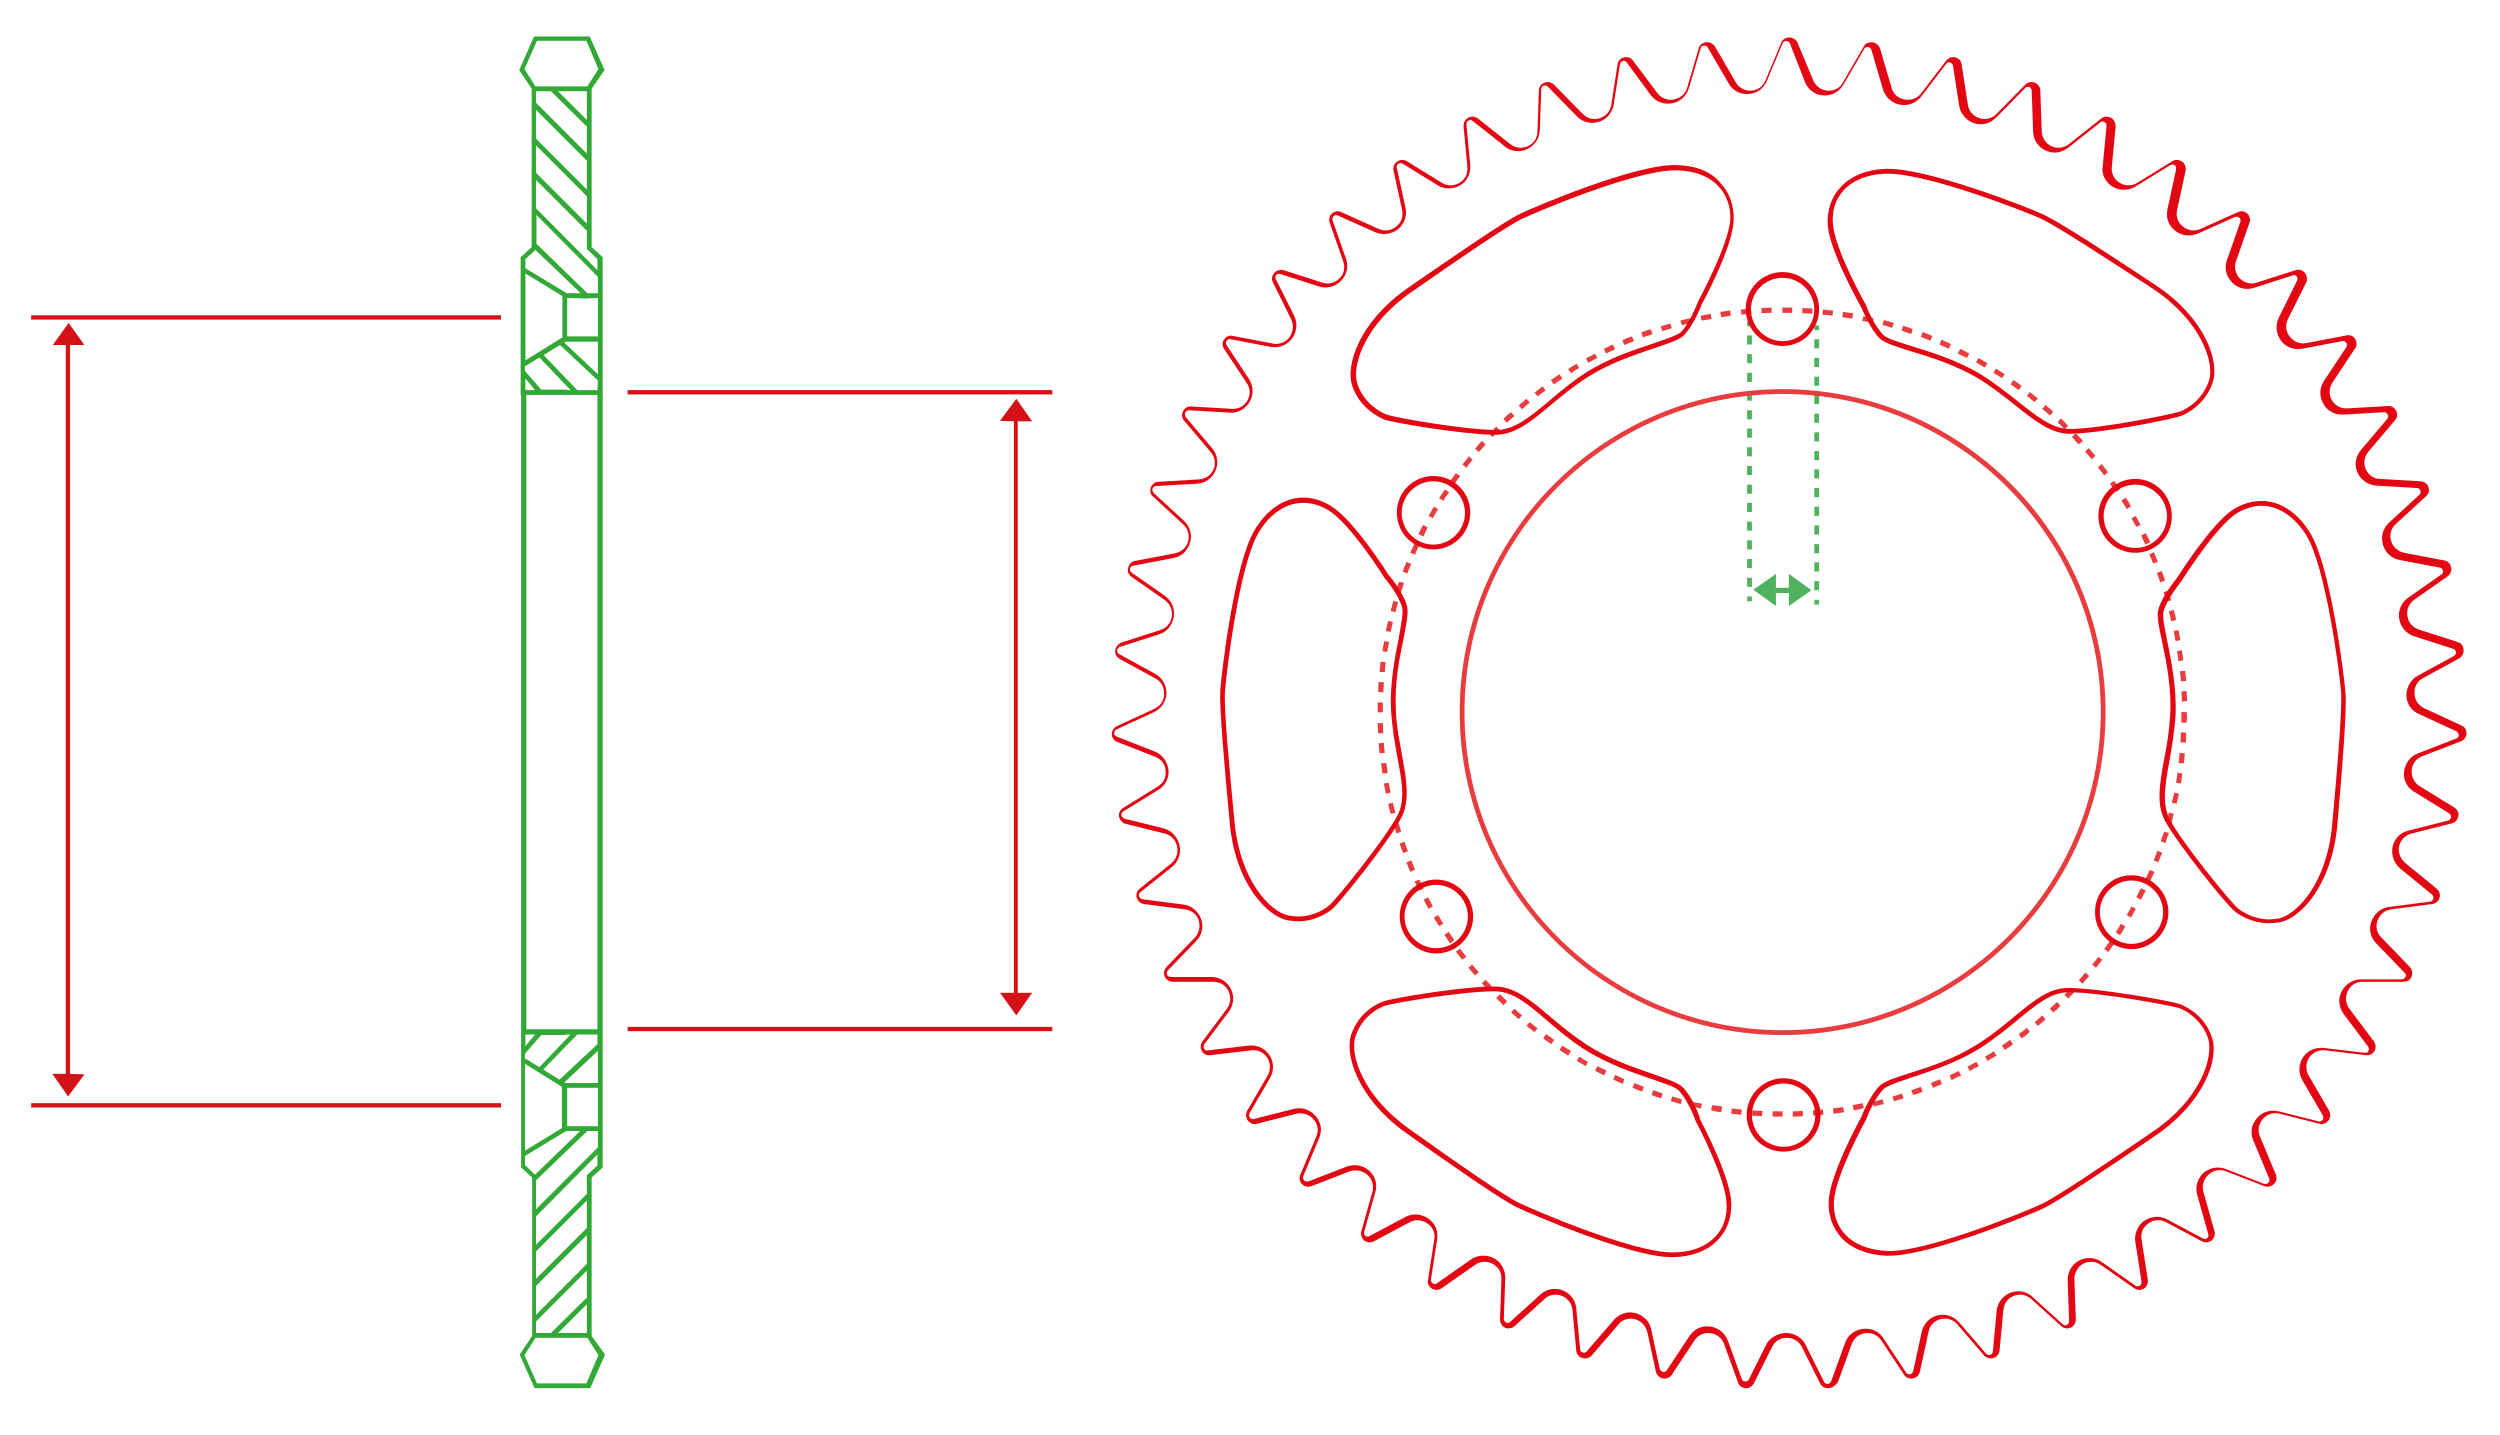 <?xml version="1.0" encoding="utf-8"?>
<!-- Generator: Adobe Illustrator 23.0.0, SVG Export Plug-In . SVG Version: 6.00 Build 0)  -->
<svg version="1.1" id="Layer_1" xmlns="http://www.w3.org/2000/svg" xmlns:xlink="http://www.w3.org/1999/xlink" x="0px" y="0px"
	 viewBox="0 0 521 299" style="enable-background:new 0 0 521 299;" xml:space="preserve">
<style type="text/css">
	.st0{fill:#50B15E;}
	.st1{fill:#32A936;}
	.st2{fill:#E83C3F;}
	.st3{fill:#D41116;}
	.st4{fill:#E30613;}
</style>
<g id="C">
	<rect x="364.1" y="124.3" class="st0" width="1" height="1"/>
	<rect x="378.1" y="67.8" class="st0" width="1" height="1"/>
	<rect x="378.1" y="105.6" class="st0" width="1" height="1.9"/>
	<rect x="378.1" y="101.7" class="st0" width="1" height="1.9"/>
	<rect x="378.1" y="109.5" class="st0" width="1" height="1.9"/>
	<rect x="378.1" y="117.2" class="st0" width="1" height="1.9"/>
	<rect x="378.1" y="121.1" class="st0" width="1" height="1.9"/>
	<rect x="378.1" y="97.8" class="st0" width="1" height="1.9"/>
	<rect x="378.1" y="113.4" class="st0" width="1" height="1.9"/>
	<rect x="378.1" y="74.6" class="st0" width="1" height="1.9"/>
	<rect x="378.1" y="78.5" class="st0" width="1" height="1.9"/>
	<rect x="378.1" y="70.7" class="st0" width="1" height="1.9"/>
	<rect x="378.1" y="94" class="st0" width="1" height="1.9"/>
	<rect x="378.1" y="86.2" class="st0" width="1" height="1.9"/>
	<rect x="378.1" y="82.3" class="st0" width="1" height="1.9"/>
	<rect x="378.1" y="90.1" class="st0" width="1" height="1.9"/>
	<rect x="378.1" y="125" class="st0" width="1" height="1"/>
	<rect x="364.1" y="67" class="st0" width="1" height="1"/>
	<rect x="364.1" y="108.7" class="st0" width="1" height="1.9"/>
	<rect x="364.1" y="104.8" class="st0" width="1" height="1.9"/>
	<rect x="364.1" y="101" class="st0" width="1" height="1.9"/>
	<rect x="364.1" y="97.1" class="st0" width="1" height="1.9"/>
	<rect x="364.1" y="93.2" class="st0" width="1" height="1.9"/>
	<rect x="364.1" y="120.4" class="st0" width="1" height="1.9"/>
	<rect x="364.1" y="112.6" class="st0" width="1" height="1.9"/>
	<rect x="364.1" y="116.5" class="st0" width="1" height="1.9"/>
	<rect x="364.1" y="73.8" class="st0" width="1" height="1.9"/>
	<rect x="364.1" y="77.7" class="st0" width="1" height="1.9"/>
	<rect x="364.1" y="69.9" class="st0" width="1" height="1.9"/>
	<rect x="364.1" y="85.5" class="st0" width="1" height="1.9"/>
	<rect x="364.1" y="81.6" class="st0" width="1" height="1.9"/>
	<rect x="364.1" y="89.3" class="st0" width="1" height="1.9"/>
	<polygon class="st0" points="372.8,122.5 370.1,122.5 370.1,119.6 365.4,122.9 370.1,126.3 370.1,123.6 372.8,123.6 372.8,126.3 
		377.5,123 372.8,119.6 	"/>
</g>
<g id="corna_lado">
	<g>
		<path class="st1" d="M123.3,18.5v33l2.3,2.1v28.7H120l0,0l0,0h-1.7h-0.5h-9.3V53.6l2.3-2.1v-33l-2.6-3.9l3.1-7h5.9h0.1h5.6l3.1,7
			L123.3,18.5z M122.3,51.9v-3.8l-10.6-10.6v5.9l12.8,12.9V54L122.3,51.9z M122.3,19h-6l6,6V19z M122.3,26.4l-7.5-7.4h-3.1v2.4
			L122.3,32L122.3,26.4L122.3,26.4z M122.4,61.1h2.2v-3.4l-12.8-12.9v6L122.4,61.1z M122.1,62.2L122.1,62.2l-3.9-0.1v8h6.4v-8
			L122.1,62.2L122.1,62.2z M109.5,75.1l7.7-4.8v-8.6l-7.7-4.7V75.1z M124.6,71.2h-6.7l-0.3,0.2l7,6.6L124.6,71.2L124.6,71.2z
			 M122.3,40.9l-10.6-10.6v5.7l10.6,10.6V40.9z M122.3,33.5l-10.6-10.6v6l10.6,10.6V33.5z M124.6,79.3l-7.9-7.4l-3.4,2.1l7,7.3h4.2
			L124.6,79.3L124.6,79.3z M118.2,81.3h0.7l-6.5-6.8l-2.9,1.8l-0.1-0.2v1.2l3.4,3.9h4.9H118.2z M111.5,81.3l-2-2.4v2.4H111.5z
			 M109.5,54v1.9l8.6,5.2h2.9l-9.4-9L109.5,54z M122.2,8.5h-4.9h-0.1h-5.3l-2.6,5.9l2.3,3.6h10.8l2.3-3.6L122.2,8.5z"/>
		<path class="st1" d="M123.3,278.4v-33l2.3-2.1v-28v-0.7V82.1h-1.1v132.4H120l0,0l0,0h-1.7h-0.5h-8.1V81.5h-1.1v133.1h0v28.7
			l2.3,2.1v33l-2.6,3.9l3.1,7h5.9h0.1h5.6l3.1-7L123.3,278.4z M124.6,242.8l-2.3,2.1v3.9l-10.6,10.6v-5.9l12.8-12.9V242.8z
			 M114.8,277.8h-3.1v-2.4l10.6-10.6v5.6L114.8,277.8z M122.3,271.8v6h-6L122.3,271.8z M111.7,274v-6l10.6-10.6v6L111.7,274z
			 M111.7,266.5v-5.7l10.6-10.6v5.7L111.7,266.5z M124.6,239.1L111.7,252v-6l10.7-10.3h2.2L124.6,239.1L124.6,239.1z M124.6,234.7
			h-2.4l-0.1-0.1l-0.1,0.1h-3.8v-8h6.4L124.6,234.7L124.6,234.7z M124.6,225.7h-6.7l-0.3-0.1l7-6.6L124.6,225.7L124.6,225.7z
			 M120.3,215.6h4.2v2l-7.9,7.4l-3.4-2.1L120.3,215.6z M109.4,221.7l7.7,4.8v8.6l-7.7,4.7V221.7z M117.7,215.6h0.5h0.7l-6.5,6.8
			l-2.9-1.8l-0.1,0.2v-1.2l3.4-3.9H117.7z M111.5,215.6l-2,2.4v-2.4h0.1H111.5z M109.4,242.8v-1.9l8.6-5.2h2.9l-9.4,9.1L109.4,242.8
			z M122.2,288.3h-4.9h-0.1h-5.3l-2.6-5.9l2.3-3.6h10.8l2.3,3.6L122.2,288.3z"/>
	</g>
</g>
<g id="A">
	<path class="st2" d="M371.5,232.7L371.5,232.7c-0.7,0-1.4,0-2.1,0l0-1.1c0.7,0,1.4,0,2.1,0L371.5,232.7z M373.6,232.7l0-1.1
		c0.7,0,1.4,0,2.1-0.1l0,1.1C375,232.7,374.3,232.7,373.6,232.7z M367.2,232.6c-0.7,0-1.4-0.1-2.1-0.1l0.1-1.1
		c0.7,0.1,1.4,0.1,2.1,0.1L367.2,232.6z M377.9,232.5l-0.1-1.1c0.7-0.1,1.4-0.1,2.1-0.2l0.1,1.1
		C379.3,232.4,378.6,232.4,377.9,232.5z M362.9,232.3c-0.7-0.1-1.4-0.1-2.1-0.2l0.1-1.1c0.7,0.1,1.4,0.2,2.1,0.2L362.9,232.3z
		 M382.1,232.1L382,231c0.7-0.1,1.4-0.2,2.1-0.3l0.2,1.1C383.5,231.9,382.8,232,382.1,232.1z M358.7,231.8c-0.7-0.1-1.4-0.2-2.1-0.4
		l0.2-1.1c0.7,0.1,1.4,0.2,2.1,0.3L358.7,231.8z M386.3,231.4l-0.2-1.1c0.7-0.1,1.4-0.3,2.1-0.4l0.2,1
		C387.7,231.2,387,231.3,386.3,231.4z M354.5,231c-0.7-0.1-1.4-0.3-2.1-0.4l0.2-1c0.7,0.2,1.4,0.3,2.1,0.4L354.5,231z M390.5,230.6
		l-0.2-1c0.7-0.2,1.4-0.3,2-0.5l0.3,1C391.9,230.2,391.2,230.4,390.5,230.6z M350.3,230.1c-0.7-0.2-1.4-0.4-2.1-0.6l0.3-1
		c0.7,0.2,1.4,0.4,2,0.6L350.3,230.1z M394.7,229.5l-0.3-1c0.7-0.2,1.4-0.4,2-0.6l0.3,1C396,229.1,395.4,229.3,394.7,229.5z
		 M346.2,228.9c-0.7-0.2-1.4-0.4-2-0.7l0.3-1c0.7,0.2,1.3,0.4,2,0.7L346.2,228.9z M398.7,228.2l-0.4-1c0.7-0.2,1.3-0.5,2-0.7l0.4,1
		C400.1,227.8,399.4,228,398.7,228.2z M342.2,227.5c-0.7-0.3-1.3-0.5-2-0.8l0.4-1c0.6,0.3,1.3,0.5,2,0.8L342.2,227.5z M402.8,226.7
		l-0.4-1c0.6-0.3,1.3-0.5,1.9-0.8l0.4,1C404.1,226.2,403.4,226.5,402.8,226.7z M338.2,225.9c-0.7-0.3-1.3-0.6-2-0.9l0.4-1
		c0.6,0.3,1.3,0.6,1.9,0.9L338.2,225.9z M406.7,225.1l-0.4-1c0.6-0.3,1.3-0.6,1.9-0.9l0.5,1C407.9,224.4,407.3,224.8,406.7,225.1z
		 M334.3,224.1c-0.6-0.3-1.3-0.6-1.9-1l0.5-0.9c0.6,0.3,1.3,0.6,1.9,0.9L334.3,224.1z M410.5,223.2l-0.5-0.9c0.6-0.3,1.2-0.7,1.9-1
		l0.5,0.9C411.7,222.5,411.1,222.8,410.5,223.2z M330.5,222.2c-0.6-0.4-1.2-0.7-1.9-1.1l0.5-0.9c0.6,0.4,1.2,0.7,1.8,1.1
		L330.5,222.2z M414.2,221.1l-0.5-0.9c0.6-0.4,1.2-0.7,1.8-1.1l0.6,0.9C415.4,220.4,414.8,220.7,414.2,221.1z M326.8,220
		c-0.6-0.4-1.2-0.8-1.8-1.2l0.6-0.9c0.6,0.4,1.2,0.8,1.8,1.1L326.8,220z M417.8,218.8l-0.6-0.9c0.6-0.4,1.2-0.8,1.7-1.2l0.6,0.9
		C419,218.1,418.4,218.4,417.8,218.8z M323.3,217.6c-0.6-0.4-1.2-0.8-1.7-1.2l0.6-0.9c0.6,0.4,1.1,0.8,1.7,1.2L323.3,217.6z
		 M421.3,216.4l-0.6-0.9c0.6-0.4,1.1-0.8,1.7-1.3l0.6,0.8C422.5,215.6,421.9,216,421.3,216.4z M319.8,215.1
		c-0.6-0.4-1.1-0.9-1.7-1.3l0.7-0.8c0.5,0.4,1.1,0.9,1.6,1.3L319.8,215.1z M424.7,213.8L424,213c0.5-0.4,1.1-0.9,1.6-1.4l0.7,0.8
		C425.8,212.9,425.3,213.3,424.7,213.8z M316.5,212.4c-0.5-0.5-1.1-0.9-1.6-1.4l0.7-0.8c0.5,0.5,1,0.9,1.6,1.4L316.5,212.4z
		 M427.9,211l-0.7-0.8c0.5-0.5,1-0.9,1.5-1.4l0.7,0.8C429,210.1,428.5,210.5,427.9,211z M313.3,209.5c-0.5-0.5-1-1-1.5-1.5l0.8-0.8
		c0.5,0.5,1,1,1.5,1.5L313.3,209.5z M431,208.1l-0.8-0.8c0.5-0.5,1-1,1.5-1.5l0.8,0.7C432,207.1,431.5,207.6,431,208.1z
		 M310.3,206.5c-0.5-0.5-1-1-1.5-1.6l0.8-0.7c0.5,0.5,1,1,1.4,1.5L310.3,206.5z M434,205l-0.8-0.7c0.5-0.5,0.9-1.1,1.4-1.6l0.8,0.7
		C434.9,203.9,434.5,204.4,434,205z M307.4,203.3c-0.5-0.5-0.9-1.1-1.4-1.6l0.8-0.7c0.4,0.5,0.9,1.1,1.4,1.6L307.4,203.3z
		 M436.8,201.7l-0.8-0.7c0.5-0.5,0.9-1.1,1.3-1.6l0.8,0.6C437.7,200.6,437.2,201.2,436.8,201.7z M304.7,200
		c-0.4-0.6-0.9-1.1-1.3-1.7l0.9-0.6c0.4,0.6,0.8,1.1,1.3,1.7L304.7,200z M439.4,198.4l-0.9-0.6c0.4-0.6,0.8-1.1,1.2-1.7l0.9,0.6
		C440.2,197.2,439.8,197.8,439.4,198.4z M302.2,196.6c-0.4-0.6-0.8-1.2-1.2-1.8l0.9-0.6c0.4,0.6,0.8,1.2,1.2,1.7L302.2,196.6z
		 M441.8,194.9l-0.9-0.6c0.4-0.6,0.8-1.2,1.1-1.8l0.9,0.6C442.6,193.7,442.2,194.3,441.8,194.9z M299.9,193
		c-0.4-0.6-0.8-1.2-1.1-1.8l0.9-0.5c0.4,0.6,0.7,1.2,1.1,1.8L299.9,193z M444.1,191.2l-0.9-0.5c0.4-0.6,0.7-1.2,1-1.8l0.9,0.5
		C444.8,190,444.5,190.6,444.1,191.2z M297.7,189.4c-0.3-0.6-0.7-1.3-1-1.9l0.9-0.5c0.3,0.6,0.7,1.2,1,1.9L297.7,189.4z
		 M446.2,187.5l-1-0.5c0.3-0.6,0.6-1.3,1-1.9l1,0.5C446.8,186.2,446.5,186.9,446.2,187.5z M295.7,185.6c-0.3-0.6-0.6-1.3-0.9-1.9
		l1-0.4c0.3,0.6,0.6,1.3,0.9,1.9L295.7,185.6z M448.1,183.6l-1-0.4c0.3-0.6,0.6-1.3,0.9-1.9l1,0.4
		C448.7,182.3,448.4,183,448.1,183.6z M293.9,181.7c-0.3-0.6-0.5-1.3-0.8-2l1-0.4c0.3,0.6,0.5,1.3,0.8,1.9L293.9,181.7z
		 M449.8,179.7l-1-0.4c0.3-0.6,0.5-1.3,0.8-2l1,0.4C450.3,178.4,450,179.1,449.8,179.7z M292.4,177.8c-0.3-0.7-0.5-1.3-0.7-2l1-0.4
		c0.2,0.7,0.5,1.3,0.7,2L292.4,177.8z M451.3,175.7l-1-0.4c0.2-0.7,0.5-1.3,0.7-2l1,0.3C451.7,174.3,451.5,175,451.3,175.7z
		 M291,173.7c-0.2-0.7-0.4-1.4-0.6-2.1l1-0.3c0.2,0.7,0.4,1.4,0.6,2L291,173.7z M452.5,171.6l-1-0.3c0.2-0.7,0.4-1.4,0.5-2l1,0.3
		C452.9,170.2,452.7,170.9,452.5,171.6z M289.8,169.6c-0.2-0.7-0.4-1.4-0.5-2.1l1-0.2c0.2,0.7,0.3,1.4,0.5,2.1L289.8,169.6z
		 M453.6,167.5l-1-0.2c0.2-0.7,0.3-1.4,0.5-2.1l1,0.2C453.9,166.1,453.8,166.8,453.6,167.5z M288.8,165.4c-0.1-0.7-0.3-1.4-0.4-2.1
		l1-0.2c0.1,0.7,0.3,1.4,0.4,2.1L288.8,165.4z M454.5,163.3l-1-0.2c0.1-0.7,0.2-1.4,0.3-2.1l1,0.2
		C454.7,161.9,454.6,162.6,454.5,163.3z M288.1,161.2c-0.1-0.7-0.2-1.4-0.3-2.1l1.1-0.1c0.1,0.7,0.2,1.4,0.3,2.1L288.1,161.2z
		 M455.1,159.1l-1.1-0.1c0.1-0.7,0.2-1.4,0.2-2.1l1.1,0.1C455.3,157.6,455.2,158.4,455.1,159.1z M287.5,157
		c-0.1-0.7-0.1-1.4-0.2-2.1l1.1-0.1c0,0.7,0.1,1.4,0.2,2.1L287.5,157z M455.5,154.8l-1.1-0.1c0-0.7,0.1-1.4,0.1-2.1l1.1,0.1
		C455.6,153.4,455.6,154.1,455.5,154.8z M287.2,152.8c0-0.7-0.1-1.4-0.1-2.1l1.1,0c0,0.7,0,1.4,0.1,2.1L287.2,152.8z M455.7,150.6
		l-1.1,0c0-0.7,0-1.4,0-2.1v-0.1h1.1v0.1C455.8,149.1,455.8,149.8,455.7,150.6z M287.1,148.5L287.1,148.5c0-0.8,0-1.5,0-2.1l1.1,0
		c0,0.7,0,1.4,0,2L287.1,148.5z M454.7,146.2c0-0.7,0-1.4-0.1-2.1l1.1-0.1c0,0.7,0.1,1.4,0.1,2.1L454.7,146.2z M288.3,144.3
		l-1.1-0.1c0-0.7,0.1-1.4,0.1-2.1l1.1,0.1C288.4,142.9,288.3,143.6,288.3,144.3z M454.5,142c0-0.7-0.1-1.4-0.2-2.1l1.1-0.1
		c0.1,0.7,0.1,1.4,0.2,2.1L454.5,142z M288.6,140.1l-1.1-0.1c0.1-0.7,0.1-1.4,0.2-2.1l1.1,0.1C288.7,138.6,288.6,139.4,288.6,140.1z
		 M454,137.8c-0.1-0.7-0.2-1.4-0.3-2.1l1-0.2c0.1,0.7,0.2,1.4,0.3,2.1L454,137.8z M289.1,135.9l-1-0.2c0.1-0.7,0.2-1.4,0.4-2.1
		l1,0.2C289.3,134.5,289.2,135.2,289.1,135.9z M453.4,133.6c-0.1-0.7-0.3-1.4-0.4-2.1l1-0.2c0.1,0.7,0.3,1.4,0.4,2.1L453.4,133.6z
		 M289.8,131.7l-1-0.2c0.1-0.7,0.3-1.4,0.5-2.1l1,0.2C290.1,130.3,290,131,289.8,131.7z M452.5,129.5c-0.2-0.7-0.3-1.4-0.5-2.1
		l1-0.3c0.2,0.7,0.4,1.4,0.5,2.1L452.5,129.5z M290.8,127.6l-1-0.3c0.2-0.7,0.4-1.4,0.6-2.1l1,0.3
		C291.1,126.2,291,126.9,290.8,127.6z M451.5,125.4c-0.2-0.7-0.4-1.3-0.6-2l1-0.3c0.2,0.7,0.4,1.4,0.6,2L451.5,125.4z M291.9,123.5
		l-1-0.3c0.2-0.7,0.4-1.4,0.7-2l1,0.3C292.4,122.2,292.1,122.9,291.9,123.5z M450.2,121.4c-0.2-0.7-0.5-1.3-0.7-2l1-0.4
		c0.3,0.7,0.5,1.3,0.7,2L450.2,121.4z M293.3,119.5l-1-0.4c0.3-0.7,0.5-1.3,0.8-2l1,0.4C293.8,118.2,293.5,118.9,293.3,119.5z
		 M448.7,117.4c-0.3-0.7-0.5-1.3-0.8-1.9l1-0.4c0.3,0.7,0.5,1.3,0.8,2L448.7,117.4z M294.9,115.6l-1-0.4c0.3-0.7,0.6-1.3,0.9-2
		l1,0.4C295.4,114.3,295.1,115,294.9,115.6z M447.1,113.5c-0.3-0.6-0.6-1.3-0.9-1.9l1-0.5c0.3,0.6,0.6,1.3,0.9,1.9L447.1,113.5z
		 M296.6,111.8l-1-0.5c0.3-0.6,0.6-1.3,1-1.9l0.9,0.5C297.3,110.5,297,111.1,296.6,111.8z M445.2,109.8c-0.3-0.6-0.7-1.2-1-1.8
		l0.9-0.5c0.3,0.6,0.7,1.3,1,1.9L445.2,109.8z M298.6,108l-0.9-0.5c0.4-0.6,0.7-1.2,1.1-1.9l0.9,0.5
		C299.3,106.8,298.9,107.4,298.6,108z M443.2,106.1c-0.4-0.6-0.7-1.2-1.1-1.8l0.9-0.6c0.4,0.6,0.8,1.2,1.1,1.8L443.2,106.1z
		 M300.8,104.4l-0.9-0.6c0.4-0.6,0.8-1.2,1.2-1.8l0.9,0.6C301.5,103.2,301.1,103.8,300.8,104.4z M440.9,102.5
		c-0.4-0.6-0.8-1.2-1.2-1.7l0.9-0.6c0.4,0.6,0.8,1.2,1.2,1.8L440.9,102.5z M303.1,100.9l-0.9-0.6c0.4-0.6,0.8-1.2,1.2-1.7l0.9,0.6
		C303.9,99.7,303.5,100.3,303.1,100.9z M438.5,99.1c-0.4-0.6-0.8-1.1-1.3-1.7l0.8-0.7c0.4,0.6,0.9,1.1,1.3,1.7L438.5,99.1z
		 M305.6,97.5l-0.8-0.7c0.4-0.6,0.9-1.1,1.3-1.7l0.8,0.7C306.4,96.3,306,96.9,305.6,97.5z M435.9,95.7c-0.4-0.5-0.9-1.1-1.4-1.6
		l0.8-0.7c0.5,0.5,0.9,1.1,1.4,1.6L435.9,95.7z M308.2,94.2l-0.8-0.7c0.5-0.5,0.9-1.1,1.4-1.6l0.8,0.7
		C309.2,93.1,308.7,93.7,308.2,94.2z M433.2,92.6c-0.5-0.5-1-1-1.4-1.6l0.8-0.7c0.5,0.5,1,1,1.5,1.6L433.2,92.6z M311.1,91.1
		l-0.8-0.7c0.5-0.5,1-1,1.5-1.5l0.8,0.8C312,90,311.5,90.6,311.1,91.1z M430.3,89.5c-0.5-0.5-1-1-1.5-1.5l0.7-0.8
		c0.5,0.5,1,1,1.5,1.5L430.3,89.5z M314,88.1l-0.7-0.8c0.5-0.5,1-1,1.6-1.4l0.7,0.8C315.1,87.1,314.6,87.6,314,88.1z M427.2,86.6
		c-0.5-0.5-1-0.9-1.6-1.4l0.7-0.8c0.5,0.5,1.1,0.9,1.6,1.4L427.2,86.6z M317.2,85.3l-0.7-0.8c0.5-0.5,1.1-0.9,1.6-1.4l0.7,0.8
		C318.3,84.3,317.7,84.8,317.2,85.3z M424,83.8c-0.5-0.4-1.1-0.9-1.6-1.3l0.6-0.8c0.6,0.4,1.1,0.9,1.7,1.3L424,83.8z M320.4,82.6
		l-0.6-0.8c0.6-0.4,1.1-0.9,1.7-1.3l0.6,0.9C321.6,81.7,321,82.2,320.4,82.6z M420.7,81.3c-0.6-0.4-1.1-0.8-1.7-1.2l0.6-0.9
		c0.6,0.4,1.2,0.8,1.7,1.2L420.7,81.3z M323.8,80.1l-0.6-0.9c0.6-0.4,1.2-0.8,1.8-1.2l0.6,0.9C325,79.3,324.4,79.7,323.8,80.1z
		 M417.2,78.8c-0.6-0.4-1.2-0.8-1.8-1.1l0.6-0.9c0.6,0.4,1.2,0.8,1.8,1.2L417.2,78.8z M327.4,77.8l-0.6-0.9c0.6-0.4,1.2-0.8,1.8-1.1
		l0.5,0.9C328.5,77,327.9,77.4,327.4,77.8z M413.6,76.6c-0.6-0.4-1.2-0.7-1.8-1.1l0.5-0.9c0.6,0.3,1.2,0.7,1.9,1.1L413.6,76.6z
		 M331,75.6l-0.5-0.9c0.6-0.3,1.3-0.7,1.9-1l0.5,0.9C332.2,74.9,331.6,75.3,331,75.6z M409.9,74.6c-0.6-0.3-1.3-0.6-1.9-0.9l0.5-1
		c0.6,0.3,1.3,0.6,1.9,1L409.9,74.6z M334.7,73.7l-0.5-1c0.6-0.3,1.3-0.6,1.9-0.9l0.5,1C336,73.1,335.3,73.3,334.7,73.7z
		 M406.1,72.7c-0.6-0.3-1.3-0.6-1.9-0.9l0.4-1c0.7,0.3,1.3,0.6,2,0.9L406.1,72.7z M338.5,71.9l-0.4-1c0.6-0.3,1.3-0.6,2-0.8l0.4,1
		C339.8,71.4,339.2,71.6,338.5,71.9z M402.3,71c-0.7-0.3-1.3-0.5-2-0.8l0.4-1c0.7,0.3,1.3,0.5,2,0.8L402.3,71z M342.4,70.3l-0.4-1
		c0.7-0.3,1.3-0.5,2-0.7l0.4,1C343.7,69.9,343.1,70.1,342.4,70.3z M398.3,69.6c-0.7-0.2-1.3-0.4-2-0.7l0.3-1c0.7,0.2,1.4,0.4,2,0.7
		L398.3,69.6z M346.4,69l-0.3-1c0.7-0.2,1.4-0.4,2-0.6l0.3,1C347.8,68.6,347.1,68.8,346.4,69z M394.3,68.3c-0.7-0.2-1.4-0.4-2-0.6
		l0.3-1c0.7,0.2,1.4,0.4,2.1,0.6L394.3,68.3z M350.5,67.8l-0.3-1c0.7-0.2,1.4-0.3,2.1-0.5l0.2,1C351.8,67.5,351.1,67.6,350.5,67.8z
		 M390.2,67.3c-0.7-0.2-1.4-0.3-2.1-0.4l0.2-1c0.7,0.1,1.4,0.3,2.1,0.4L390.2,67.3z M354.6,66.8l-0.2-1c0.7-0.1,1.4-0.3,2.1-0.4
		l0.2,1.1C356,66.6,355.3,66.7,354.6,66.8z M386,66.4c-0.7-0.1-1.4-0.2-2.1-0.3l0.2-1.1c0.7,0.1,1.4,0.2,2.1,0.3L386,66.4z
		 M358.7,66.1l-0.2-1.1c0.7-0.1,1.4-0.2,2.1-0.3l0.1,1.1C360.1,65.9,359.4,66,358.7,66.1z M381.9,65.8c-0.7-0.1-1.4-0.2-2.1-0.2
		l0.1-1.1c0.7,0.1,1.4,0.2,2.1,0.2L381.9,65.8z M362.9,65.6l-0.1-1.1c0.7-0.1,1.4-0.1,2.1-0.2l0.1,1.1
		C364.3,65.4,363.6,65.5,362.9,65.6z M377.7,65.4c-0.7-0.1-1.4-0.1-2.1-0.1l0-1.1c0.7,0,1.4,0.1,2.1,0.1L377.7,65.4z M367.1,65.3
		l0-1.1c0.7,0,1.4-0.1,2.1-0.1l0,1.1C368.5,65.2,367.8,65.2,367.1,65.3z M373.5,65.2c-0.7,0-1.3,0-2,0l-0.1-1.1h0.1c0.7,0,1.4,0,2,0
		L373.5,65.2z"/>
</g>
<g id="B">
	<g>
		<rect x="6.5" y="65.7" class="st3" width="97.9" height="0.9"/>
		<rect x="6.5" y="229.9" class="st3" width="97.9" height="0.9"/>
		<polygon class="st3" points="10.9,223.8 14.2,228.5 17.6,223.9 14.6,223.8 14.6,71.9 17.6,71.9 14.3,67.3 11,71.9 13.7,71.9 
			13.7,223.8 		"/>
		<rect x="130.8" y="81.3" class="st3" width="88.5" height="0.9"/>
		<rect x="130.8" y="214" class="st3" width="88.5" height="0.9"/>
		<polygon class="st3" points="208.4,206.9 211.8,211.6 215.1,206.9 212.1,206.9 212.1,87.8 215.1,87.8 211.8,83.1 208.4,87.7 
			211.3,87.8 211.3,206.9 		"/>
	</g>
</g>
<g id="Corona">
	<path class="st4" d="M380.9,289.3c-0.7,0-1.3-0.4-1.6-1l-3.8-7.6c-0.6-1.2-1.8-1.9-3.1-1.9c-1.4,0-2.5,0.7-3.1,1.9l-3.8,7.6
		c-0.3,0.6-0.9,1-1.6,1c-0.8,0-1.5-0.5-1.7-1.2l-2.9-8c-0.5-1.4-1.8-2.3-3.3-2.3c-1.2,0-2.3,0.6-2.9,1.6l-4.7,7.1
		c-0.3,0.5-0.9,0.8-1.5,0.8c-0.9,0-1.6-0.6-1.8-1.4l-1.8-8.3c-0.4-1.6-1.8-2.8-3.4-2.8c-1,0-2,0.4-2.6,1.2l-5.6,6.5
		c-0.4,0.4-0.8,0.6-1.4,0.6c-1,0-1.7-0.7-1.8-1.6l-0.8-8.5c-0.2-2.1-2-3.2-3.5-3.2c-0.9,0-1.7,0.3-2.3,0.9l-6.3,5.7
		c-0.7,0.6-1.9,0.6-2.5-0.1c-0.3-0.4-0.5-0.8-0.5-1.3l0.3-8.5c0-1-0.3-1.9-1-2.5c-1.2-1.2-3.1-1.4-4.5-0.4l-7,4.9
		c-0.8,0.5-1.8,0.4-2.4-0.3c-0.4-0.4-0.5-0.9-0.4-1.5l1.3-8.4c0.2-1-0.1-2-0.8-2.8c-1.1-1.2-2.9-1.6-4.3-0.8l-7.5,4
		c-0.8,0.4-1.8,0.2-2.3-0.5c-0.3-0.5-0.5-1-0.3-1.6l2.3-8.2c0.3-1.1,0.1-2.2-0.6-3.1c-0.9-1.2-2.6-1.7-4.1-1.2l-8,3.1
		c-0.8,0.3-1.7,0-2.2-0.7c-0.3-0.5-0.4-1.1-0.1-1.7l3.3-7.9c0.5-1.1,0.4-2.3-0.3-3.3c-0.8-1.2-2.3-1.8-3.8-1.5l-8.3,2.1
		c-0.8,0.2-1.6-0.2-2-0.9c-0.3-0.6-0.3-1.2,0-1.8l4.3-7.4c0.6-1.1,0.6-2.4,0-3.5c-0.7-1.2-2-1.9-3.5-1.7l-8.5,1
		c-0.8,0.1-1.5-0.3-1.8-1c-0.3-0.6-0.2-1.3,0.2-1.9l5.1-6.8c0.8-1.1,0.9-2.5,0.3-3.7c-0.6-1.2-1.8-1.9-3.1-1.9l-8.5,0
		c-0.7,0-1.4-0.4-1.7-1.1c-0.3-0.7-0.1-1.4,0.4-2l5.9-6.1c0.9-1,1.2-2.3,0.8-3.6c-0.4-1.3-1.5-2.1-2.9-2.3l-8.5-1.1
		c-0.7-0.1-1.3-0.6-1.5-1.3s0-1.4,0.6-1.9l6.5-5.2c1.1-0.9,1.6-2.2,1.3-3.6s-1.3-2.4-2.6-2.7l-8.1-2c-0.7-0.2-1.2-0.8-1.4-1.5
		c-0.1-0.7,0.2-1.4,0.8-1.8l7.3-4.5c1.1-0.7,1.8-1.9,1.6-3.3c-0.1-1.4-0.9-2.4-2.2-2.9l-7.9-3.1c-0.7-0.3-1.1-0.9-1.1-1.6
		c0-0.7,0.4-1.4,1.1-1.7l7.8-3.6c1.2-0.6,2-1.7,2-3.1c0-1.4-0.6-2.6-1.8-3.2l-7.5-4.1c-0.6-0.4-1-1-0.9-1.8c0.1-0.7,0.6-1.3,1.3-1.6
		l8.1-2.6c1.3-0.4,2.2-1.5,2.4-2.8c0.2-1.3-0.3-2.6-1.4-3.4l-7-4.9c-0.6-0.4-0.9-1.1-0.7-1.9c0.2-0.7,0.7-1.3,1.4-1.4l8.4-1.6
		c1.3-0.3,2.4-1.2,2.7-2.5s0-2.6-1-3.5l-6.3-5.8c-0.6-0.5-0.7-1.2-0.5-1.9c0.3-0.7,0.9-1.2,1.6-1.2l8.5-0.5c1.4-0.1,2.5-0.9,3-2.1
		s0.3-2.6-0.6-3.6l-5.5-6.5c-0.5-0.5-0.6-1.3-0.3-1.9c0.3-0.7,0.9-1.1,1.6-1.1h0.1l8.5,0.5c1.4,0.1,2.6-0.6,3.3-1.8
		c0.6-1.2,0.6-2.5-0.2-3.6l-4.7-7.1c-0.4-0.6-0.4-1.3-0.1-1.8c0.4-0.7,1.1-1.1,1.9-0.9l8.4,1.6c1.4,0.3,2.9-0.4,3.6-1.6
		c0.6-1.1,0.7-2.3,0.2-3.4l-3.8-7.7c-0.3-0.6-0.3-1.2,0.1-1.8c0.4-0.7,1.3-1,2.1-0.8l8.1,2.6c1.5,0.5,3-0.1,3.9-1.3
		c0.7-0.9,0.8-2.1,0.4-3.2l-2.8-8c-0.2-0.6-0.1-1.2,0.2-1.6c0.5-0.7,1.5-1,2.2-0.6l7.8,3.5c1.5,0.7,3.2,0.2,4.2-1
		c0.7-0.8,0.9-1.9,0.7-2.9l-1.8-8.3c-0.1-0.5,0-1.1,0.4-1.5c0.6-0.7,1.6-0.9,2.4-0.4l7.3,4.5c1.4,0.9,3.3,0.6,4.4-0.6
		c0.7-0.7,1-1.7,0.9-2.7l-0.8-8.5c0-0.5,0.1-1,0.5-1.4c0.6-0.7,1.7-0.8,2.5-0.2l6.7,5.3c0.6,0.5,1.4,0.8,2.2,0.8
		c1.7,0,3.5-1.3,3.5-3.4l0.3-8.5c0-1,0.8-1.8,1.8-1.8c0.5,0,0.9,0.2,1.3,0.5l6,6.1c0.7,0.7,1.5,1.1,2.5,1.1c1.5,0,3.2-1,3.5-3
		l1.3-8.4c0.1-0.9,0.9-1.5,1.8-1.5c0.6,0,1.1,0.3,1.4,0.7l5.1,6.8c0.7,0.9,1.7,1.4,2.8,1.4c1.3,0,2.9-0.8,3.4-2.5l2.4-8.2
		c0.2-0.8,0.9-1.3,1.8-1.3c0.6,0,1.2,0.3,1.6,0.9l4.3,7.4c0.6,1.1,1.8,1.8,3,1.8c1.4,0,2.7-0.8,3.2-2.1l3.3-7.9
		c0.3-0.7,0.9-1.1,1.7-1.1c0.7,0,1.4,0.4,1.7,1.1l3.3,7.9c0.6,1.3,1.8,2.1,3.2,2.1c1.3,0,2.4-0.6,3-1.8l4.3-7.4
		c0.3-0.6,0.9-0.9,1.6-0.9c0.8,0,1.5,0.5,1.8,1.3l2.4,8.2c0.5,1.8,2.1,2.5,3.4,2.5c1.1,0,2.1-0.5,2.8-1.4l5.2-6.8
		c0.4-0.5,0.9-0.7,1.4-0.7c0.9,0,1.7,0.6,1.8,1.5l1.3,8.4c0.3,2,2,3,3.5,3c0.9,0,1.8-0.4,2.5-1.1l6-6.1c0.4-0.4,0.8-0.5,1.3-0.5
		c1,0,1.8,0.8,1.8,1.8l0.3,8.5c0.1,2.1,1.8,3.4,3.5,3.4c0.8,0,1.5-0.3,2.2-0.8l6.7-5.3c0.7-0.6,1.9-0.5,2.5,0.2
		c0.3,0.4,0.5,0.9,0.5,1.4l-0.8,8.5c-0.1,1,0.2,1.9,0.9,2.7c1.1,1.2,3,1.5,4.4,0.6l7.3-4.5c0.8-0.5,1.8-0.3,2.4,0.4
		c0.3,0.4,0.5,1,0.4,1.5l-1.8,8.3c-0.2,1.1,0,2.1,0.7,2.9c1,1.2,2.7,1.7,4.2,1l7.8-3.5c0.8-0.4,1.7-0.1,2.2,0.6
		c0.3,0.5,0.4,1.1,0.2,1.6l-2.8,8c-0.4,1.1-0.2,2.2,0.4,3.2c0.9,1.2,2.5,1.8,3.9,1.3l8.1-2.6c0.8-0.3,1.7,0.1,2.1,0.8
		c0.3,0.5,0.4,1.2,0.1,1.8l-3.8,7.6c-0.5,1.1-0.5,2.3,0.2,3.4c0.8,1.2,2.2,1.9,3.6,1.6l8.4-1.6c0.8-0.2,1.6,0.2,1.9,0.9
		c0.3,0.6,0.3,1.3-0.1,1.8l-4.7,7.1c-0.7,1.1-0.8,2.4-0.2,3.6c0.7,1.2,1.9,1.9,3.3,1.8l8.6-0.5c0.7,0,1.3,0.4,1.6,1.1
		c0.3,0.7,0.2,1.4-0.3,1.9l-5.5,6.5c-0.9,1-1.1,2.4-0.6,3.6s1.6,2.1,3,2.1l8.5,0.5c0.7,0.1,1.4,0.5,1.6,1.2s0.1,1.4-0.5,1.9
		l-6.3,5.8c-1,0.9-1.4,2.2-1,3.5s1.4,2.2,2.7,2.5l8.4,1.6c0.7,0.1,1.3,0.7,1.4,1.4c0.2,0.7-0.1,1.4-0.7,1.9l-7,4.9
		c-1.1,0.8-1.6,2.1-1.4,3.4c0.2,1.3,1.1,2.4,2.4,2.8l8.1,2.6c0.7,0.2,1.2,0.8,1.2,1.6c0.1,0.7-0.3,1.4-0.9,1.8l-7.5,4.1
		c-1.2,0.6-1.9,1.8-1.8,3.2c0,1.4,0.8,2.5,2,3.1l7.8,3.6c0.7,0.3,1.1,1,1,1.7c0,0.7-0.5,1.4-1.2,1.6l-8,3.1
		c-1.3,0.5-2.1,1.6-2.2,2.9s0.5,2.6,1.6,3.3l7.3,4.5c0.6,0.4,1,1.1,0.8,1.8c-0.1,0.7-0.6,1.3-1.4,1.5l-8.3,2.1
		c-1.3,0.3-2.3,1.3-2.6,2.6c-0.3,1.3,0.2,2.6,1.2,3.5l6.6,5.4c0.6,0.5,0.8,1.2,0.6,1.9c-0.2,0.7-0.8,1.2-1.5,1.3l-8.5,1.1
		c-1.4,0.2-2.4,1-2.9,2.3c-0.5,1.3-0.2,2.6,0.8,3.6l5.9,6.1c0.5,0.5,0.6,1.3,0.4,2c-0.3,0.7-0.9,1.1-1.7,1.1l-8.5,0
		c-1.4,0-2.5,0.7-3.1,1.9s-0.5,2.6,0.3,3.7l5.1,6.8c0.4,0.6,0.5,1.3,0.2,1.9c-0.3,0.7-1,1.1-1.8,1l-8.5-1c-1.4-0.2-2.8,0.5-3.5,1.7
		c-0.6,1.1-0.6,2.4,0,3.5l4.3,7.4c0.3,0.6,0.3,1.2,0,1.8c-0.4,0.7-1.2,1.1-2,0.9l-8.3-2.1c-1.5-0.4-3,0.2-3.8,1.5
		c-0.7,1-0.8,2.2-0.3,3.3l3.3,7.9c0.2,0.6,0.2,1.2-0.2,1.7c-0.5,0.7-1.4,1-2.2,0.7l-8-3.1c-1.5-0.6-3.1-0.1-4.1,1.2
		c-0.7,0.9-0.9,2-0.6,3.1l2.3,8.2c0.2,0.5,0,1.1-0.3,1.6c-0.5,0.7-1.5,0.9-2.3,0.5l-7.5-4c-1.5-0.8-3.3-0.4-4.3,0.8
		c-0.7,0.8-1,1.8-0.8,2.8l1.3,8.4c0.1,0.5-0.1,1-0.4,1.5c-0.6,0.7-1.7,0.8-2.4,0.3l-7-4.9c-1.4-1-3.4-0.8-4.5,0.4
		c-0.6,0.7-1,1.6-1,2.5l0.3,8.5c0,0.5-0.2,1-0.5,1.3c-0.7,0.7-1.8,0.7-2.5,0.1l-6.3-5.7c-0.7-0.6-1.5-0.9-2.3-0.9
		c-1.6,0-3.3,1.1-3.5,3.2l-0.8,8.5c-0.1,0.9-0.9,1.6-1.8,1.6c-0.5,0-1-0.2-1.4-0.6l-5.6-6.5c-0.7-0.8-1.6-1.2-2.6-1.2
		c-1.7,0-3.1,1.1-3.4,2.8l-1.8,8.3c-0.2,0.8-0.9,1.4-1.8,1.4c-0.6,0-1.2-0.3-1.5-0.8l-4.7-7.1c-0.7-1-1.7-1.6-2.9-1.6
		c-1.5,0-2.8,0.9-3.3,2.3l-2.9,8C382.3,288.9,381.7,289.3,380.9,289.3z M372.3,277.8c1.7,0,3.3,1,4,2.5l3.8,7.6
		c0.1,0.3,0.4,0.5,0.7,0.5c0.3,0,0.6-0.1,0.8-0.5l2.9-8c0.6-1.8,2.3-3,4.3-3c1.5,0,2.9,0.7,3.7,2l4.7,7.1c0.2,0.3,0.5,0.4,0.7,0.4
		c0.3,0,0.7-0.2,0.8-0.6l1.8-8.3c0.5-2.1,2.3-3.5,4.4-3.5c1.3,0,2.5,0.6,3.4,1.6l5.6,6.5c0.2,0.2,0.4,0.3,0.6,0.3
		c0.4,0,0.8-0.3,0.8-0.7l0.8-8.5c0.2-2.3,2.2-4.1,4.5-4.1c1.1,0,2.2,0.4,3,1.2l6.3,5.7c0.2,0.2,0.4,0.2,0.5,0.2
		c0.2,0,0.4-0.1,0.6-0.3c0.1-0.1,0.2-0.3,0.2-0.6l-0.3-8.5c0-1.2,0.4-2.4,1.3-3.3c1.5-1.5,4-1.8,5.8-0.5l7,4.9
		c0.4,0.3,0.8,0.2,1.1-0.1c0.1-0.1,0.2-0.3,0.2-0.6l-1.3-8.4c-0.2-1.3,0.2-2.6,1-3.6c1.4-1.6,3.7-2.1,5.6-1.1l7.5,4
		c0.4,0.2,0.8,0.1,1-0.2c0.1-0.1,0.2-0.4,0.1-0.7l-2.3-8.2c-0.4-1.4-0.1-2.8,0.7-3.9c1.2-1.6,3.4-2.2,5.2-1.5l8,3.1
		c0.4,0.1,0.8,0,1-0.3c0.1-0.1,0.2-0.4,0.1-0.8l-3.3-7.9c-0.6-1.4-0.5-3,0.4-4.2c1-1.6,3-2.4,4.9-1.9l8.3,2.1
		c0.4,0.1,0.7-0.1,0.9-0.4c0.1-0.3,0.1-0.6,0-0.8l-4.3-7.4c-0.8-1.4-0.8-3.1,0-4.5c0.9-1.6,2.6-2.4,4.5-2.2l8.5,1
		c0.4,0,0.7-0.1,0.8-0.4c0.1-0.3,0.1-0.6-0.1-0.9l-5.1-6.8c-1-1.4-1.2-3.2-0.4-4.7c0.8-1.5,2.3-2.5,4-2.5l8.5,0
		c0.3,0,0.6-0.2,0.8-0.5s0.1-0.6-0.2-0.9l-5.9-6.1c-1.2-1.2-1.6-3-1-4.6c0.6-1.6,2-2.8,3.7-3l8.5-1.1c0.3,0,0.6-0.3,0.7-0.6
		s0-0.6-0.3-0.9l-6.6-5.4c-1.3-1.1-1.9-2.8-1.6-4.5c0.4-1.7,1.6-3,3.3-3.4l8.3-2.1c0.3-0.1,0.5-0.3,0.6-0.7c0-0.3-0.1-0.6-0.4-0.8
		l-7.3-4.5c-1.5-0.9-2.3-2.5-2.1-4.2s1.3-3.2,2.9-3.8l8-3.1c0.3-0.1,0.5-0.4,0.5-0.7c0-0.3-0.2-0.6-0.5-0.8l-7.8-3.6
		c-1.6-0.7-2.6-2.2-2.6-3.9s0.9-3.3,2.4-4.1l7.5-4.1c0.3-0.2,0.5-0.5,0.4-0.8c0-0.3-0.2-0.6-0.6-0.7l-8.1-2.6
		c-1.6-0.5-2.8-1.9-3.1-3.6c-0.3-1.7,0.4-3.4,1.8-4.4l7-4.9c0.3-0.2,0.4-0.5,0.3-0.8c-0.1-0.3-0.3-0.6-0.6-0.6l-8.4-1.6
		c-1.7-0.3-3-1.5-3.5-3.2s0-3.4,1.3-4.6l6.3-5.8c0.3-0.2,0.3-0.6,0.2-0.9s-0.4-0.5-0.7-0.5l-8.5-0.5c-1.7-0.1-3.2-1.2-3.9-2.7
		c-0.7-1.6-0.4-3.4,0.7-4.7l5.5-6.5c0.2-0.3,0.3-0.6,0.1-0.9s-0.4-0.5-0.7-0.5l-8.6,0.5c-1.8,0.1-3.4-0.8-4.2-2.4
		c-0.8-1.5-0.7-3.2,0.2-4.6l4.7-7.1c0.2-0.4,0.1-0.7,0-0.8c-0.2-0.3-0.5-0.5-0.9-0.4l-8.4,1.6c-1.8,0.3-3.7-0.5-4.6-2.1
		c-0.8-1.3-0.9-3-0.2-4.4l3.8-7.7c0.1-0.3,0.1-0.5,0-0.8c-0.2-0.3-0.6-0.5-0.9-0.3l-8.1,2.6c-1.9,0.6-3.9-0.1-5-1.7
		c-0.9-1.2-1.1-2.7-0.6-4.1l2.8-8c0.1-0.3,0-0.6-0.1-0.7c-0.2-0.3-0.6-0.4-1-0.3l-7.8,3.5c-1.9,0.8-4.1,0.3-5.4-1.3
		c-0.9-1.1-1.2-2.4-0.9-3.8l1.8-8.3c0-0.3,0-0.5-0.1-0.7c-0.3-0.3-0.7-0.4-1.1-0.2l-7.3,4.5c-1.8,1.1-4.3,0.8-5.7-0.8
		c-0.9-0.9-1.3-2.2-1.1-3.4l0.8-8.5c0-0.3-0.1-0.5-0.2-0.6c-0.3-0.3-0.8-0.4-1.1-0.1l-6.7,5.3c-0.8,0.6-1.8,1-2.8,1
		c-2.1,0-4.4-1.6-4.5-4.4l-0.3-8.5c0-0.5-0.4-0.8-0.8-0.8c-0.1,0-0.4,0-0.6,0.3l-6,6.1c-0.9,0.9-2,1.4-3.2,1.4
		c-2.2,0-4.1-1.6-4.5-3.8l-1.3-8.4c-0.1-0.5-0.5-0.7-0.8-0.7c-0.1,0-0.4,0-0.6,0.3l-5.2,6.8c-0.9,1.1-2.2,1.8-3.6,1.8
		c-2,0-3.8-1.3-4.4-3.3l-2.4-8.2c-0.1-0.4-0.5-0.6-0.8-0.6s-0.5,0.1-0.7,0.4l-4.3,7.4c-0.8,1.4-2.3,2.3-3.9,2.3
		c-1.8,0-3.4-1-4.1-2.7L373,9c-0.3-0.6-1.2-0.6-1.5,0l-3.3,7.9c-0.7,1.7-2.3,2.7-4.1,2.7l0,0c-1.6,0-3.1-0.8-3.9-2.3l-4.3-7.4
		c-0.1-0.3-0.4-0.4-0.7-0.4c-0.3,0-0.7,0.1-0.8,0.6l-2.4,8.2c-0.6,2-2.3,3.3-4.4,3.3c-1.4,0-2.7-0.6-3.6-1.8L339,13
		c-0.2-0.3-0.5-0.3-0.6-0.3c-0.3,0-0.7,0.2-0.8,0.7l-1.3,8.4c-0.4,2.2-2.2,3.8-4.5,3.8c-1.2,0-2.4-0.5-3.2-1.4l-6-6.1
		c-0.2-0.2-0.4-0.3-0.6-0.3c-0.4,0-0.8,0.3-0.8,0.8l-0.3,8.5c-0.1,2.7-2.4,4.4-4.5,4.4c-1,0-2-0.3-2.8-1l-6.7-5.3
		c-0.3-0.3-0.8-0.2-1.1,0.1c-0.1,0.1-0.2,0.3-0.2,0.6l0.8,8.5c0.1,1.3-0.3,2.5-1.1,3.4c-1.4,1.6-3.9,1.9-5.7,0.8l-7.3-4.5
		c-0.4-0.2-0.8-0.1-1.1,0.2c-0.1,0.2-0.2,0.4-0.1,0.7l1.8,8.3c0.3,1.3,0,2.7-0.9,3.8c-1.3,1.6-3.5,2.1-5.4,1.3l-7.8-3.5
		c-0.4-0.2-0.8,0-1,0.3c-0.1,0.1-0.2,0.4-0.1,0.7l2.8,8c0.5,1.4,0.3,2.9-0.6,4.1c-1.1,1.6-3.2,2.3-5,1.7l-8.1-2.6
		c-0.4-0.1-0.7,0-0.9,0.3c-0.1,0.2-0.2,0.5,0,0.8l3.8,7.6c0.7,1.4,0.6,3-0.2,4.4c-1,1.6-2.8,2.4-4.6,2.1l-8.4-1.6
		c-0.4-0.1-0.7,0.1-0.9,0.4c-0.1,0.1-0.2,0.5,0,0.8l4.7,7.1c0.9,1.4,1,3.1,0.2,4.6c-0.9,1.6-2.4,2.5-4.2,2.4l-8.5-0.5c0,0,0,0,0,0
		c-0.4,0-0.6,0.2-0.8,0.5c-0.1,0.3-0.1,0.6,0.1,0.9l5.5,6.5c1.1,1.3,1.4,3.1,0.7,4.7s-2.1,2.6-3.9,2.7l-8.5,0.5
		c-0.3,0-0.6,0.2-0.7,0.5s0,0.6,0.2,0.9l6.3,5.8c1.3,1.2,1.8,2.9,1.3,4.6c-0.5,1.7-1.8,2.9-3.5,3.2l-8.4,1.6
		c-0.3,0.1-0.6,0.3-0.6,0.6c-0.1,0.3,0.1,0.6,0.3,0.8l7,4.9c1.4,1,2.1,2.7,1.8,4.4c-0.3,1.7-1.4,3.1-3.1,3.6l-8.1,2.6
		c-0.3,0.1-0.5,0.4-0.6,0.7c0,0.3,0.1,0.6,0.4,0.8l7.5,4.1c1.5,0.8,2.4,2.4,2.4,4.1c-0.1,1.7-1.1,3.2-2.6,3.9l-7.8,3.6
		c-0.3,0.1-0.5,0.4-0.5,0.8c0,0.3,0.2,0.6,0.5,0.7l7.9,3.1c1.6,0.6,2.7,2.1,2.9,3.8c0.2,1.7-0.6,3.3-2.1,4.2l-7.3,4.5
		c-0.3,0.2-0.4,0.5-0.4,0.8c0.1,0.3,0.3,0.6,0.6,0.7l8.1,2c1.7,0.4,3,1.8,3.4,3.5s-0.2,3.5-1.6,4.6l-6.5,5.2
		c-0.3,0.2-0.4,0.5-0.3,0.9s0.4,0.5,0.7,0.6l8.5,1.1c1.7,0.2,3.1,1.4,3.7,3s0.2,3.4-1,4.6l-5.9,6.1c-0.2,0.2-0.3,0.6-0.2,0.9
		c0.1,0.3,0.4,0.5,0.8,0.5l8.5,0c1.7,0,3.3,1,4,2.5c0.8,1.5,0.6,3.3-0.4,4.7l-5.1,6.8c-0.2,0.3-0.2,0.6-0.1,0.9
		c0.2,0.3,0.5,0.5,0.8,0.4l8.5-1c1.9-0.2,3.5,0.6,4.5,2.2c0.8,1.4,0.8,3.1,0,4.5l-4.3,7.4c-0.1,0.3-0.1,0.6,0,0.8
		c0.2,0.3,0.5,0.5,0.9,0.4l8.3-2.1c1.9-0.5,3.8,0.3,4.9,1.9c0.9,1.3,1,2.8,0.4,4.2l-3.3,7.9c-0.1,0.4,0,0.6,0.1,0.8
		c0.2,0.3,0.6,0.4,1,0.3l8-3.1c1.9-0.7,4-0.1,5.2,1.5c0.9,1.1,1.1,2.6,0.7,3.9l-2.3,8.2c-0.1,0.3,0,0.6,0.1,0.7
		c0.2,0.3,0.7,0.4,1,0.2l7.5-4c1.9-1,4.2-0.5,5.6,1.1c0.9,1,1.2,2.3,1,3.6l-1.3,8.4c0,0.3,0.1,0.5,0.2,0.6c0.3,0.3,0.8,0.4,1.1,0.1
		l7-4.9c1.8-1.3,4.4-1,5.9,0.5c0.8,0.9,1.3,2,1.3,3.3l-0.3,8.5c0,0.3,0.1,0.5,0.2,0.6c0.2,0.2,0.4,0.3,0.6,0.3c0.1,0,0.3,0,0.5-0.2
		l6.3-5.7c0.9-0.8,1.9-1.2,3-1.2c2.4,0,4.3,1.8,4.5,4.1l0.8,8.5c0,0.5,0.5,0.7,0.8,0.7c0.2,0,0.4,0,0.6-0.3l5.6-6.5
		c0.9-1,2.1-1.6,3.4-1.6c2.1,0,4,1.5,4.4,3.5l1.8,8.3c0.1,0.4,0.5,0.6,0.8,0.6c0.2,0,0.5,0,0.7-0.4l4.7-7.1c0.9-1.3,2.2-2,3.7-2
		c1.9,0,3.6,1.2,4.3,3l2.9,8c0.1,0.4,0.5,0.5,0.8,0.5c0.3,0,0.6-0.2,0.7-0.5l3.8-7.6C369.1,278.7,370.6,277.8,372.3,277.8z"/>
	<path class="st2" d="M371.5,215.7c-37.1,0-67.3-30.2-67.3-67.3s30.2-67.3,67.3-67.3s67.3,30.2,67.3,67.3S408.6,215.7,371.5,215.7z
		 M371.5,82.1c-36.6,0-66.3,29.7-66.3,66.3s29.7,66.3,66.3,66.3c36.5,0,66.3-29.7,66.3-66.3C437.8,111.9,408,82.1,371.5,82.1z"/>
	<g>
		<path class="st4" d="M488.8,144.4c-0.2-2.9-3-26.2-7.4-33.4c-2.6-4.2-6.2-6.6-10.1-6.6c-2,0-4,0.6-5.8,1.7
			c-4.7,3-11.5,13.9-11.8,14.3c-0.1,0.2-3.1,3.7-3.9,6.6c-0.4,1.3,0.1,3.6,0.8,6.8c0.9,4.2,1.9,9.4,1.7,14.8
			c-0.2,3.5-0.7,6.8-1.3,9.6c-0.9,5.1-1.7,9.4,0.2,12.9c2.9,5.2,12.9,17.6,14.5,18.8c0.7,0.6,3.4,2.5,7.2,2.5c0.7,0,1.5-0.1,2.2-0.2
			c4.3-0.8,10.8-7.6,12-20.2C488.1,160.5,489.1,148.1,488.8,144.4z M486,172.1c-1.1,11.9-7.3,18.5-11.1,19.3c-0.7,0.1-1.3,0.2-2,0.2
			c-3.4,0-5.9-1.8-6.5-2.3c-1.3-1-11.4-13.3-14.2-18.5c-1.7-3.2-1-7.2-0.1-12.2c0.5-2.9,1.1-6.2,1.3-9.8c0.2-5.5-0.9-11-1.7-15
			c-0.6-3-1.1-5.3-0.8-6.4c0.7-2.7,3.7-6.2,3.7-6.3c0.1-0.1,7-11.2,11.5-14.1c1.6-1,3.5-1.6,5.2-1.6c3.5,0,6.8,2.2,9.3,6.1
			c4.1,6.6,7,28.7,7.3,33C488.1,148,487.1,160.4,486,172.1z"/>
		<path class="st4" d="M391.8,70.6c1,0.9,3.3,1.6,6.4,2.6c4.1,1.2,9.1,2.8,13.8,5.5c3,1.8,5.6,3.9,7.9,5.7c4,3.2,7.5,6,11.4,6h0
			c6,0,21.6-3,23.4-3.8c1.2-0.5,5-2.4,6.5-7.1c1.3-4.2-1.6-13.2-12-20.1c-9.8-6.5-20.2-13.3-23.6-14.8c-2.5-1.2-24.5-9.9-32.9-9.4
			c-4,0.2-7.2,1.6-9.3,4c-1.8,2-2.7,4.8-2.5,7.7c0.4,5.6,6.8,16.8,7,17.2C388,64.2,389.7,68.6,391.8,70.6z M384.1,39.8
			c1.9-2.2,4.9-3.4,8.6-3.6c0.2,0,0.4,0,0.7,0c8.8,0,29.3,8.2,31.8,9.3c3.3,1.5,14.3,8.7,23.5,14.7c9.9,6.6,12.8,15.2,11.7,19
			c-1.4,4.3-4.9,6.1-5.9,6.5c-1.5,0.6-17.1,3.7-23.1,3.7l0,0.5v-0.5c-3.6,0-6.8-2.5-10.8-5.7c-2.3-1.8-4.9-3.9-8-5.8
			c-4.7-2.8-10.1-4.5-14-5.7c-2.9-0.9-5.2-1.6-6-2.3c-2-1.9-3.7-6.1-3.7-6.3c-0.1-0.1-6.5-11.5-6.9-16.8
			C381.7,44.1,382.5,41.6,384.1,39.8z"/>
		<path class="st4" d="M349.4,34.4c-8.5-0.3-30.1,8.9-32.7,10.2c-3.3,1.6-13.6,8.7-23.3,15.4c-10.3,7.2-13,16.2-11.6,20.4
			c1.6,4.7,5.5,6.5,6.6,7c1.8,0.7,16.8,3.2,23.1,3.2h0.4c4-0.1,7.4-2.9,11.3-6.2c2.3-1.9,4.8-4,7.8-5.9c4.6-2.9,9.6-4.5,13.6-5.9
			c3.1-1,5.4-1.8,6.3-2.7c2.1-2.1,3.7-6.4,3.8-6.6c0.3-0.5,6.4-11.8,6.6-17.4c0.1-2.9-0.8-5.7-2.7-7.7
			C356.7,35.8,353.5,34.5,349.4,34.4z M353.9,62.8c0,0-1.6,4.3-3.5,6.3c-0.8,0.8-3.1,1.5-5.9,2.5c-3.9,1.3-9.2,3-13.9,6
			c-3,1.9-5.6,4.1-7.8,6c-4,3.3-7.1,5.9-10.7,6h-0.4c-6.3,0-21.3-2.6-22.7-3.2c-1.1-0.4-4.6-2.1-6.1-6.3
			c-1.3-3.7,1.4-12.4,11.2-19.2c9.6-6.7,19.8-13.7,23.1-15.3c2.5-1.2,23.3-10.1,31.9-10.1c0.1,0,0.2,0,0.4,0
			c3.8,0.1,6.8,1.3,8.7,3.4c1.7,1.8,2.5,4.3,2.4,6.9C360.2,51.1,354,62.6,353.9,62.8z"/>
		<path class="st4" d="M350.7,226.6c-1-1-3.2-1.7-6.3-2.8c-4-1.4-9.1-3.1-13.6-6c-2.9-1.9-5.5-4-7.7-5.9c-3.9-3.3-7.3-6.2-11.3-6.3
			c-6-0.2-21.8,2.4-23.5,3.1c-1.2,0.4-5.1,2.2-6.7,6.9c-1.4,4.1,1.2,13.2,11.4,20.5c9.6,6.8,19.8,13.9,23.1,15.5
			c2.5,1.2,23.6,10.4,32.3,10.4l0.3,0c4-0.1,7.3-1.4,9.4-3.7c1.9-2,2.8-4.7,2.7-7.6c-0.2-5.6-6.3-17-6.5-17.4
			C354.4,233.1,352.8,228.7,350.7,226.6z M357.5,257.7c-2,2.1-5,3.3-8.7,3.3h-0.3c-8.5,0-29.4-9.1-31.9-10.3
			c-3.3-1.6-13.5-8.7-23-15.5c-9.7-6.9-12.4-15.6-11.1-19.3c1.5-4.3,5-5.9,6.1-6.3c1.4-0.5,16-3,22.6-3c0.2,0,0.4,0,0.6,0
			c3.6,0.1,6.7,2.7,10.6,6.1c2.3,1.9,4.8,4.1,7.8,6c4.7,3,10,4.8,13.8,6.1c2.9,1,5.1,1.7,5.9,2.5c1.9,2,3.5,6.3,3.5,6.4
			c0.1,0.1,6.2,11.7,6.4,17C360,253.4,359.2,255.9,357.5,257.7z"/>
		<path class="st4" d="M292.2,157.5c-0.5-2.9-1.2-6.1-1.3-9.6c-0.3-5.4,0.7-10.6,1.6-14.8c0.6-3.2,1.1-5.5,0.7-6.9
			c-0.8-2.9-3.8-6.4-3.9-6.5c-0.3-0.5-7.2-11.4-12-14.3c-1.8-1.1-3.8-1.7-5.7-1.7c-3.9,0-7.5,2.4-10.1,6.7c-4.4,7.3-7,30.6-7.2,33.5
			c-0.2,3.7,0.9,16.1,2,27.8c1.2,12.5,7.8,19.3,12.1,20.1c0.7,0.1,1.4,0.2,2.1,0.2c3.8,0,6.5-2,7.2-2.6c1.5-1.3,11.5-13.7,14.3-18.9
			C293.9,166.9,293.1,162.5,292.2,157.5z M277.1,188.6c-0.7,0.6-3.1,2.4-6.6,2.4c-0.6,0-1.3-0.1-1.9-0.2
			c-3.9-0.7-10.1-7.3-11.3-19.2c-1.1-11.6-2.3-24-2-27.6c0.3-4.2,3-26.4,7-33c2.4-4,5.7-6.2,9.3-6.2c1.8,0,3.5,0.5,5.2,1.5
			c4.6,2.8,11.6,13.9,11.7,14.1c0,0,3,3.5,3.7,6.2c0.3,1.1-0.2,3.4-0.7,6.4c-0.8,4-1.9,9.5-1.6,15c0.2,3.6,0.8,6.9,1.3,9.8
			c1,5.1,1.7,9,0,12.2C288.4,175.2,278.4,187.5,277.1,188.6z"/>
		<path class="st4" d="M454.4,209.3c-1.8-0.7-17.2-3.4-23.2-3.4h-0.3c-4,0-7.4,2.9-11.3,6.1c-2.3,1.9-4.8,4-7.8,5.8
			c-4.6,2.9-9.6,4.5-13.7,5.8c-3.1,1-5.4,1.7-6.4,2.7c-2.1,2.1-3.8,6.4-3.8,6.5c-0.3,0.5-6.5,11.8-6.8,17.4
			c-0.2,2.9,0.8,5.7,2.6,7.7c2.1,2.3,5.4,3.6,9.4,3.8c0.2,0,0.3,0,0.5,0c8.8,0,29.8-8.7,32.3-9.9c3.3-1.6,13.7-8.6,23.4-15.2
			c10.3-7.1,13.1-16.1,11.7-20.3C459.5,211.6,455.6,209.8,454.4,209.3z M448.7,235.8c-9.7,6.6-20,13.6-23.2,15.1
			c-2.5,1.2-24,10.2-32.3,9.8c-3.8-0.2-6.8-1.4-8.7-3.5c-1.7-1.8-2.5-4.3-2.3-6.9c0.3-5.4,6.6-16.8,6.7-17c0,0,1.6-4.3,3.6-6.3
			c0.8-0.8,3.1-1.5,6-2.5c3.9-1.3,9.2-3,13.9-5.9c3-1.9,5.6-4,7.9-5.9c4-3.3,7.1-5.9,10.7-5.9h0.3c6.3,0,21.4,2.8,22.9,3.3
			c1,0.4,4.6,2.1,6,6.4C461.3,220.4,458.6,229.1,448.7,235.8z"/>
	</g>
	<g>
		<path class="st4" d="M371.5,72.1c4.2,0,7.6-3.4,7.6-7.7c0-4.2-3.4-7.7-7.6-7.7c-4.2,0-7.7,3.4-7.7,7.7
			C363.8,68.7,367.3,72.1,371.5,72.1z M371.5,57.9c3.6,0,6.6,3,6.6,6.6s-3,6.6-6.6,6.6s-6.6-3-6.6-6.6S367.8,57.9,371.5,57.9z"/>
		<path class="st4" d="M371.7,224.7c-4.2,0-7.7,3.4-7.7,7.7c0,4.2,3.4,7.6,7.7,7.6c4.2,0,7.7-3.4,7.7-7.6
			C379.4,228.2,375.9,224.7,371.7,224.7z M371.7,239c-3.6,0-6.6-3-6.6-6.6s2.9-6.6,6.6-6.6c3.6,0,6.6,3,6.6,6.6
			C378.3,236,375.3,239,371.7,239z"/>
		<path class="st4" d="M444.2,182.4c-4.2,0-7.6,3.4-7.6,7.7c0,4.2,3.4,7.7,7.6,7.7c4.2,0,7.7-3.4,7.7-7.7
			C451.9,185.9,448.4,182.4,444.2,182.4z M444.2,196.7c-3.6,0-6.6-3-6.6-6.6c0-3.6,3-6.6,6.6-6.6s6.6,3,6.6,6.6
			C450.8,193.7,447.8,196.7,444.2,196.7z"/>
		<path class="st4" d="M445,115.2c4.2,0,7.7-3.4,7.6-7.7c0-4.2-3.4-7.7-7.6-7.7c-4.2,0-7.7,3.4-7.7,7.7
			C437.3,111.8,440.7,115.2,445,115.2z M445,101c3.6,0,6.6,3,6.6,6.6s-3,6.6-6.6,6.6s-6.6-3-6.6-6.6S441.3,101,445,101z"/>
		<path class="st4" d="M298.7,114.5c4.2,0,7.7-3.4,7.7-7.7c0-4.2-3.4-7.6-7.7-7.6c-4.2,0-7.6,3.4-7.6,7.6
			C291.1,111.1,294.5,114.5,298.7,114.5z M298.7,100.3c3.6,0,6.6,3,6.6,6.6s-3,6.6-6.6,6.6s-6.6-3-6.6-6.6S295.1,100.3,298.7,100.3z
			"/>
		<path class="st4" d="M299.3,183.3c-4.2,0-7.6,3.4-7.6,7.7c0,4.2,3.4,7.7,7.6,7.7c4.2,0,7.7-3.4,7.7-7.7
			C307,186.8,303.5,183.3,299.3,183.3z M299.3,197.6c-3.6,0-6.6-3-6.6-6.6s3-6.6,6.6-6.6s6.6,3,6.6,6.6S303,197.6,299.3,197.6z"/>
	</g>
</g>
</svg>
